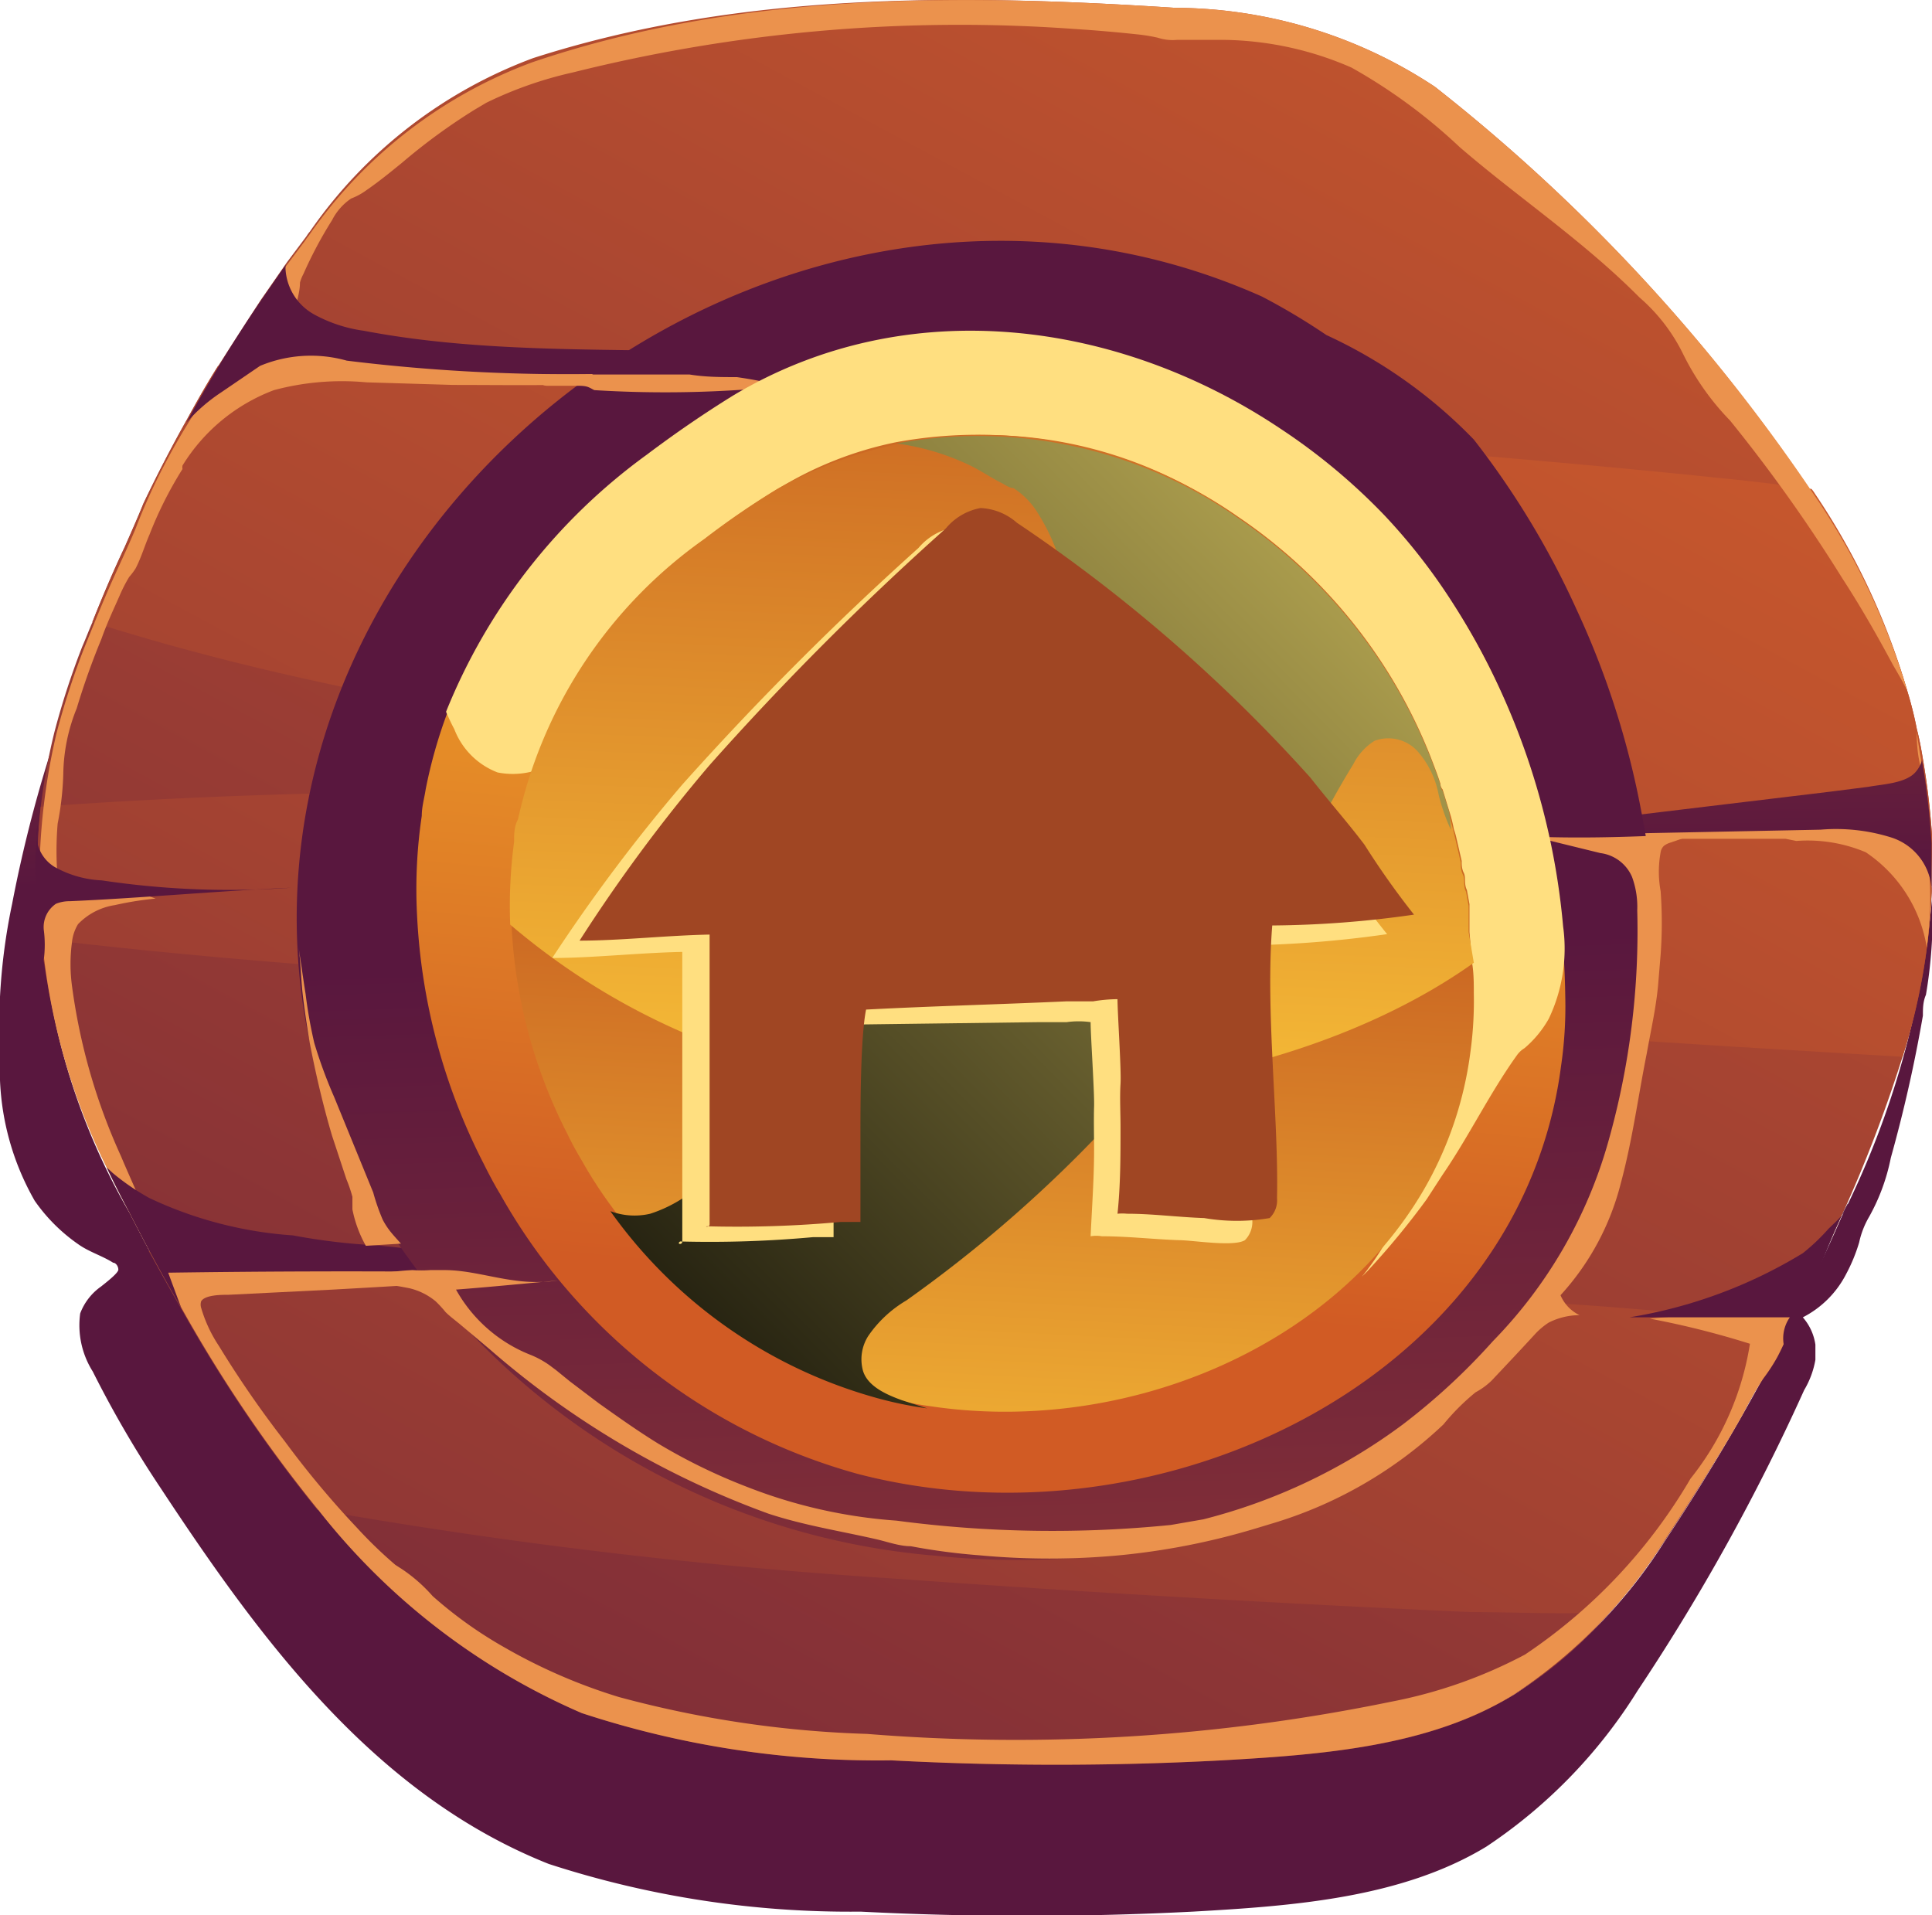 <svg xmlns="http://www.w3.org/2000/svg" xmlns:xlink="http://www.w3.org/1999/xlink" viewBox="0 0 44.57 44.18"><defs><style>.cls-1{isolation:isolate;}.cls-2{fill:url(#Áåçûìÿííûé_ãðàäèåíò_3);}.cls-3{fill:url(#Áåçûìÿííûé_ãðàäèåíò_3-2);}.cls-4{fill:url(#Áåçûìÿííûé_ãðàäèåíò_3-3);}.cls-5{fill:#eb924d;}.cls-6{fill:url(#Áåçûìÿííûé_ãðàäèåíò_3-4);}.cls-7{fill:url(#Áåçûìÿííûé_ãðàäèåíò_3-5);}.cls-8{fill:url(#Áåçûìÿííûé_ãðàäèåíò_3-6);}.cls-9{fill:url(#Áåçûìÿííûé_ãðàäèåíò_3-7);}.cls-10{fill:url(#Áåçûìÿííûé_ãðàäèåíò_3-8);}.cls-11{fill:url(#Áåçûìÿííûé_ãðàäèåíò_3-9);}.cls-12{fill:url(#Áåçûìÿííûé_ãðàäèåíò_7);}.cls-13{fill:#ffdf80;}.cls-14{fill:url(#Áåçûìÿííûé_ãðàäèåíò_12);}.cls-15{fill:url(#Áåçûìÿííûé_ãðàäèåíò_12-2);}.cls-16{mix-blend-mode:screen;fill:url(#Áåçûìÿííûé_ãðàäèåíò_11);}.cls-17{fill:#a04623;}</style><linearGradient id="Áåçûìÿííûé_ãðàäèåíò_3" x1="22.04" y1="-1.17" x2="22.26" y2="20.27" gradientUnits="userSpaceOnUse"><stop offset="0" stop-color="#cf5c2b"/><stop offset="1" stop-color="#59173e"/></linearGradient><linearGradient id="Áåçûìÿííûé_ãðàäèåíò_3-2" x1="38.1" y1="-8.21" x2="-0.49" y2="63.37" xlink:href="#Áåçûìÿííûé_ãðàäèåíò_3"/><linearGradient id="Áåçûìÿííûé_ãðàäèåíò_3-3" x1="33.76" y1="-0.16" x2="-4.83" y2="71.43" xlink:href="#Áåçûìÿííûé_ãðàäèåíò_3"/><linearGradient id="Áåçûìÿííûé_ãðàäèåíò_3-4" x1="38.83" y1="-1.34" x2="39.05" y2="20.09" xlink:href="#Áåçûìÿííûé_ãðàäèåíò_3"/><linearGradient id="Áåçûìÿííûé_ãðàäèåíò_3-5" x1="9.04" y1="-1.03" x2="9.26" y2="20.4" xlink:href="#Áåçûìÿííûé_ãðàäèåíò_3"/><linearGradient id="Áåçûìÿííûé_ãðàäèåíò_3-6" x1="39.83" y1="-1.35" x2="40.06" y2="20.08" xlink:href="#Áåçûìÿííûé_ãðàäèåíò_3"/><linearGradient id="Áåçûìÿííûé_ãðàäèåíò_3-7" x1="20.6" y1="-6.66" x2="14.74" y2="3.51" xlink:href="#Áåçûìÿííûé_ãðàäèåíò_3"/><linearGradient id="Áåçûìÿííûé_ãðàäèåíò_3-8" x1="7.84" y1="4.45" x2="3.71" y2="19.99" xlink:href="#Áåçûìÿííûé_ãðàäèåíò_3"/><linearGradient id="Áåçûìÿííûé_ãðàäèåíò_3-9" x1="23.81" y1="63.02" x2="22.51" y2="21.96" xlink:href="#Áåçûìÿííûé_ãðàäèåíò_3"/><linearGradient id="Áåçûìÿííûé_ãðàäèåíò_7" x1="24.53" y1="3.92" x2="22.1" y2="29.83" gradientUnits="userSpaceOnUse"><stop offset="0" stop-color="#ffca2b"/><stop offset="1" stop-color="#d15b24"/></linearGradient><linearGradient id="Áåçûìÿííûé_ãðàäèåíò_12" x1="21.97" y1="38.96" x2="22.87" y2="21.72" gradientUnits="userSpaceOnUse"><stop offset="0" stop-color="#ffce3b"/><stop offset="1" stop-color="#cc6923"/></linearGradient><linearGradient id="Áåçûìÿííûé_ãðàäèåíò_12-2" x1="22.51" y1="28.88" x2="23.4" y2="8.97" xlink:href="#Áåçûìÿííûé_ãðàäèåíò_12"/><linearGradient id="Áåçûìÿííûé_ãðàäèåíò_11" x1="38.44" y1="4.09" x2="9.33" y2="32.86" gradientUnits="userSpaceOnUse"><stop offset="0" stop-color="#f2de6d"/><stop offset="1"/></linearGradient></defs><g class="cls-1"><g id="Layer_2" data-name="Layer 2"><g id="layer_1-2" data-name="layer 1"><path class="cls-2" d="M.28,20.85A13.88,13.88,0,0,0,0,24.43a6.09,6.09,0,0,0,.8,3.27,4,4,0,0,0,1,1c.25.18.56.27.81.43.06,0,.12.08.12.16s-.3.31-.4.39a1.33,1.33,0,0,0-.48.62,2,2,0,0,0,.29,1.34A25,25,0,0,0,3.7,34.32C6,37.81,8.63,41.4,12.66,43a22.45,22.45,0,0,0,7.19,1.1,75.47,75.47,0,0,0,7.67,0c2.3-.13,4.81-.31,6.77-1.5A11.8,11.8,0,0,0,37.78,39a48.27,48.27,0,0,0,3.84-6.93,2.05,2.05,0,0,0,.26-.7c0-.12,0-.23,0-.35a1.22,1.22,0,0,0-.29-.63,2.3,2.3,0,0,0,1-1,3.87,3.87,0,0,0,.3-.73,2,2,0,0,1,.23-.59,4.63,4.63,0,0,0,.5-1.36,33.11,33.11,0,0,0,.74-3.28c0-.16,0-.32.07-.48a10.85,10.85,0,0,0,.15-2.13c0-.07,0-.14,0-.2a20.25,20.25,0,0,1-2.09,7.44,48.61,48.61,0,0,1-4.07,7.47,11.73,11.73,0,0,1-3.47,3.55c-2,1.2-4.45,1.38-6.73,1.51a71.92,71.92,0,0,1-7.63,0,21.87,21.87,0,0,1-7.14-1.09,15.63,15.63,0,0,1-6.08-4.69A39.83,39.83,0,0,1,3,28a15.27,15.27,0,0,1-1.7-11.06A30.69,30.69,0,0,0,.28,20.85Z"/><path class="cls-3" d="M44.56,20.44a1.27,1.27,0,0,1,0,.2,14.53,14.53,0,0,1-.67,3.74,32.56,32.56,0,0,1-1.42,3.7c-.35.79-.71,1.56-1.09,2.33l-.08.14a47.07,47.07,0,0,1-2.9,5,13.24,13.24,0,0,1-1.28,1.67,10,10,0,0,1-2.2,1.88c-1.94,1.2-4.44,1.38-6.72,1.51a71.92,71.92,0,0,1-7.63,0,21.87,21.87,0,0,1-7.14-1.09,15.56,15.56,0,0,1-6.08-4.69l0,0a32.9,32.9,0,0,1-3.14-4.64c-.26-.44-.5-.89-.75-1.33-.16-.29-.31-.58-.46-.87s-.37-.71-.54-1.07A16.85,16.85,0,0,1,.94,21.66a14.14,14.14,0,0,1,0-3.05,14.47,14.47,0,0,1,.31-1.7,17.73,17.73,0,0,1,.65-2c.08-.18.15-.37.23-.55.23-.58.48-1.17.75-1.74.14-.32.28-.63.43-1,.31-.65.64-1.29,1-1.93.23-.42.46-.83.72-1.24s.64-1,1-1.55l.07-.1.52-.75.45-.6a.76.76,0,0,1,.08-.11,10.86,10.86,0,0,1,5.15-4C17-.17,22-.15,27.1.18A10.94,10.94,0,0,1,33.1,2a41.06,41.06,0,0,1,8.7,9.36.76.76,0,0,1,.08.11A16.13,16.13,0,0,1,44,15.94s0,0,0,0a8.7,8.7,0,0,1,.22.88c.06.23.1.45.14.69,0,0,0,0,0,0h0a17.45,17.45,0,0,1,.22,1.91C44.56,19.81,44.56,20.13,44.56,20.44Z"/><path class="cls-4" d="M44.56,20.44a1.27,1.27,0,0,1,0,.2,14.53,14.53,0,0,1-.67,3.74l-4-.24Q32,23.63,24,23.21C16.27,22.8,8.59,22.56.94,21.66a14.14,14.14,0,0,1,0-3.05c7.65-.56,15.31-.35,23.07-.19l.31,0c-.44-.07-.88-.15-1.33-.21-6.75-1-14.2-1.74-20.86-3.86.23-.58.48-1.17.75-1.74.14-.32.28-.63.43-1,.31-.65.64-1.29,1-1.93.23-.42.46-.83.72-1.24,6.43-.19,13.08.74,19.25,1.27,5.1.44,10.23.78,15.32,1.31.73.07,1.46.16,2.19.26a.76.76,0,0,1,.08.11A16.13,16.13,0,0,1,44,15.94s0,0,0,0a8.7,8.7,0,0,1,.22.88c.06.23.1.45.14.69,0,0,0,0,0,0h0a17.45,17.45,0,0,1,.22,1.91C44.56,19.81,44.56,20.13,44.56,20.44Zm-3.35,10.1C39,30.3,36.75,30.08,34.5,30q-6.72-.2-13.42-.56C16.6,29.22,12.19,29,7.7,29c-1.32,0-2.8-.11-4.27-.14.25.44.49.89.75,1.33a32.9,32.9,0,0,0,3.14,4.64,121.17,121.17,0,0,0,13.21,1.58q6.69.48,13.41.78c1.07,0,2.12.06,3.17,0a13.24,13.24,0,0,0,1.28-1.67,47.07,47.07,0,0,0,2.9-5Z"/><path class="cls-5" d="M41.88,11.46A16.13,16.13,0,0,1,44,15.94c-.1-.21-.22-.41-.33-.6-.37-.69-.76-1.37-1.17-2a35.8,35.8,0,0,0-2.59-3.64,6,6,0,0,1-1.09-1.55,4.12,4.12,0,0,0-1-1.29C36.52,5.55,35,4.54,33.67,3.39a12.67,12.67,0,0,0-2.49-1.83A7.57,7.57,0,0,0,28.25.92c-.37,0-.73,0-1.1,0a1.09,1.09,0,0,1-.44-.05,4,4,0,0,0-.5-.08c-.47-.05-.93-.09-1.4-.12a36.77,36.77,0,0,0-11.59,1,9,9,0,0,0-2,.7l-.27.16A13.72,13.72,0,0,0,9.28,3.75c-.27.22-.54.44-.83.64a1.48,1.48,0,0,1-.35.19,1.33,1.33,0,0,0-.44.5A9.56,9.56,0,0,0,7,6.32a.93.93,0,0,0-.08.2c0,.22-.08.45-.13.68A1.69,1.69,0,0,1,6,7l.07-.1.52-.75.45-.6a.76.76,0,0,1,.08-.11,10.86,10.86,0,0,1,5.15-4C17-.17,22-.15,27.1.18A10.94,10.94,0,0,1,33.1,2,41.29,41.29,0,0,1,41.88,11.46Z"/><path class="cls-5" d="M44.32,17.54c0,.07,0,.14,0,.21a3.14,3.14,0,0,1-.1-.87v0C44.24,17.08,44.28,17.3,44.32,17.54Z"/><path class="cls-5" d="M41.44,19.4a3.46,3.46,0,0,1,1.6.26,3.27,3.27,0,0,1,1.41,2.2,8.51,8.51,0,0,0,0-2.31,1,1,0,0,0-.12-.38.78.78,0,0,0-.37-.27,6.64,6.64,0,0,0-3.75,0c-.78.13-1.56.22-2.34.28s-1.58.09-2.36.08a1,1,0,0,0-.48,0c-.19.1,0,.09.14.09h1.21l2.4,0,2.41,0Z"/><path class="cls-5" d="M38.39,35.55a11.65,11.65,0,0,1-3.48,3.55c-1.94,1.2-4.44,1.38-6.72,1.51a71.92,71.92,0,0,1-7.63,0,21.87,21.87,0,0,1-7.14-1.09,15.56,15.56,0,0,1-6.08-4.69,32.48,32.48,0,0,1-3.16-4.67C3.75,29.43,3.35,28.69,3,28c-.19-.36-.37-.71-.54-1.07a14.86,14.86,0,0,1-1.16-10,17.73,17.73,0,0,1,.65-2c.17-.42.34-.84.52-1.26s.46-1,.66-1.48a13.61,13.61,0,0,1,.66-1.46A14.7,14.7,0,0,1,5.55,8.09a1.13,1.13,0,0,1,.37-.32,1.35,1.35,0,0,1,.45,0c.5,0,1,.06,1.5.1a44.41,44.41,0,0,0,4.75.63c.79,0,1.58-.16,2.37-.2.41,0,.82,0,1.22,0l.61.05.31,0a1.09,1.09,0,0,0,.18,0l.15,0a11.17,11.17,0,0,1-1.15.24c-.38.06-.77.12-1.15.16-.78.08-1.57.12-2.35.13s-1.57,0-2.36,0l-2-.06A6.06,6.06,0,0,0,6.32,9a4.22,4.22,0,0,0-2.11,1.74.22.22,0,0,0,0,.08,8.9,8.9,0,0,0-.76,1.51c-.11.25-.19.53-.32.78a1.49,1.49,0,0,1-.15.2,3.48,3.48,0,0,0-.22.43c-.14.32-.29.63-.42,1a16.83,16.83,0,0,0-.57,1.6,4.16,4.16,0,0,0-.31,1.51A6.8,6.8,0,0,1,1.33,19a7.55,7.55,0,0,0,0,1.26,7.66,7.66,0,0,1,2.26.47,7.36,7.36,0,0,0-.94.15,1.49,1.49,0,0,0-.85.44,1,1,0,0,0-.14.42,3.78,3.78,0,0,0,0,1,13.83,13.83,0,0,0,1.13,3.93c.13.31.27.62.41.94a1.55,1.55,0,0,0,.47.7,1.84,1.84,0,0,0,.65.21c.45.08.87.27,1.33.36a15.8,15.8,0,0,0,2.74.35c1.65,0,3.35-.3,4.95.15l-.78.06c-1.63.12-3.25.22-4.88.31l-2.41.12c-.16,0-.54,0-.63.15a.26.26,0,0,0,0,.15,3.21,3.21,0,0,0,.41.88,23.87,23.87,0,0,0,1.52,2.2,21.31,21.31,0,0,0,1.67,2,10.07,10.07,0,0,0,.88.85l.17.11a3.64,3.64,0,0,1,.69.61A9.66,9.66,0,0,0,11.63,38a12.73,12.73,0,0,0,2.65,1.15A24.78,24.78,0,0,0,20,40a42.92,42.92,0,0,0,12.08-.74,11,11,0,0,0,3.1-1.09A12.42,12.42,0,0,0,39,34.11,6.62,6.62,0,0,0,40.37,31a20,20,0,0,0-2.31-.58c.79-.07,1.57-.16,2.36-.24a1.22,1.22,0,0,1,.27,0,.69.69,0,0,0,.2,0,2.58,2.58,0,0,0,.29,0s.27,0,.28-.06A5.39,5.39,0,0,1,41,31.31a4.13,4.13,0,0,1-.32.49,6.94,6.94,0,0,0-.46.8c-.19.34-.39.68-.59,1C39.22,34.27,38.81,34.91,38.39,35.55Z"/><path class="cls-6" d="M33.52,19.31,42,19.14a4.25,4.25,0,0,1,1.63.18,1.34,1.34,0,0,1,.93,1.18.07.07,0,0,1,0-.05c0-.32,0-.64,0-1a17.45,17.45,0,0,0-.22-1.91.73.73,0,0,1-.14.26c-.22.27-.76.29-1.09.35l-.86.11Z"/><path class="cls-7" d="M3.88,29.36l.3.81C3.75,29.43,3.35,28.69,3,28c-.19-.36-.37-.71-.54-1.07l.14.13a5.32,5.32,0,0,0,.85.58,9.21,9.21,0,0,0,3.31.86,14.25,14.25,0,0,0,1.94.23q3.78.39,7.57.72Q10.06,29.27,3.88,29.36Z"/><path class="cls-8" d="M41.59,28.91a11.09,11.09,0,0,1-4,1.48c1.23,0,2.47,0,3.7,0a.85.85,0,0,0-.12.72l.73-1.69c.24-.54.44-1.13.73-1.66,0,.19-.31.45-.45.59A4.65,4.65,0,0,1,41.59,28.91Z"/><path class="cls-9" d="M18.88,8.23A41.71,41.71,0,0,1,8,8.32a3.05,3.05,0,0,0-2,.12l-.91.62a4,4,0,0,0-.79.69c.54-1,1.13-1.95,1.77-2.89l.52-.75a.65.65,0,0,0,0,.14,1.28,1.28,0,0,0,.65,1,3.32,3.32,0,0,0,1.15.38C11.79,8.28,15.43,7.94,18.88,8.23Z"/><path class="cls-10" d="M.88,19a.87.87,0,0,0,.38,1,2.45,2.45,0,0,0,1.09.31,19.91,19.91,0,0,0,4.36.17c-1.65.07-3.46.24-5.1.31a.83.83,0,0,0-.32.06.65.65,0,0,0-.28.6,2.66,2.66,0,0,1,0,.69A10,10,0,0,1,.88,19Z"/><path class="cls-11" d="M37.86,18.7a19.57,19.57,0,0,0-1.49-4.64A19.35,19.35,0,0,0,34,10.14a11.29,11.29,0,0,0-3.4-2.41,15,15,0,0,0-1.49-.89C18.41,2.07,5.83,11.32,6.91,22.53a12.82,12.82,0,0,0,1.76,5.36,16.71,16.71,0,0,0,12.92,8,18.17,18.17,0,0,0,5.93-.36,14,14,0,0,0,9-6.85A15.44,15.44,0,0,0,37.86,18.7Zm-4.8,8.44a10.47,10.47,0,0,1-6.79,5.15,13.91,13.91,0,0,1-4.46.27,12.6,12.6,0,0,1-9.71-6,10,10,0,0,1-1.31-4,9.7,9.7,0,0,1,0-1.32c0-.2,0-.39,0-.59s0-.19-.06-.29a1.79,1.79,0,0,1,0-.92,1.18,1.18,0,0,1,.51-.8,1.61,1.61,0,0,1,.72-.19,11.65,11.65,0,0,1,1.77-.07L11.46,18a8.27,8.27,0,0,1,.28-1c.13-.31.3-.59.44-.89a8.51,8.51,0,0,1,.89-1.35,12.8,12.8,0,0,1,5.07-4,12.22,12.22,0,0,1,3.13-.91,11.15,11.15,0,0,1,6.19.84c.4.18.74.46,1.12.67a8.57,8.57,0,0,1,2.55,1.81,14.79,14.79,0,0,1,1.79,3A15,15,0,0,1,34,19.67a9.44,9.44,0,0,1,0,3.89c-1.53.08-3.05.1-4.58.06l4.17.46c.44,0,.21.44.11.71a2.29,2.29,0,0,0-.11.74,2.45,2.45,0,0,1-.1.66c-.06.17-.13.32-.2.48l-.12.24C33.16,27,33.06,27.08,33.06,27.14Z"/><path class="cls-5" d="M34.44,30.94a10.74,10.74,0,0,0,2.67-4.63A17.83,17.83,0,0,0,37.77,21a2,2,0,0,0-.12-.77.92.92,0,0,0-.73-.55l-1.55-.38c1.22.05,2.55,0,3.77-.07l-.61.21a.46.46,0,0,0-.14.07.25.25,0,0,0-.08.15,2.47,2.47,0,0,0,0,.9,10.16,10.16,0,0,1,0,1.46l-.06.72c-.05.53-.16,1-.26,1.56-.2,1-.33,2-.6,3A6,6,0,0,1,36,29.88a.9.9,0,0,0,.44.46,1.58,1.58,0,0,0-.71.17,1.64,1.64,0,0,0-.32.27c-.33.36-.67.72-1,1.07a1.68,1.68,0,0,1-.37.27,5.18,5.18,0,0,0-.74.74,9.84,9.84,0,0,1-4,2.3l-.33.1a16.26,16.26,0,0,1-3.15.62,17.32,17.32,0,0,1-3.22,0,14.43,14.43,0,0,1-1.59-.21c-.26,0-.53-.1-.79-.16-.83-.19-1.67-.32-2.49-.59a20.37,20.37,0,0,1-6.44-3.8l-.69-.58c-.11-.09-.23-.18-.32-.27a2.73,2.73,0,0,0-.23-.25,1.48,1.48,0,0,0-.6-.3,7.64,7.64,0,0,0-1.07-.14.37.37,0,0,1,.31-.18,5.7,5.7,0,0,1,.83-.1,2.81,2.81,0,0,0,.41,0h.32c.55,0,1.08.17,1.63.24a3.57,3.57,0,0,0,1,0c-.78.07-1.57.15-2.36.21a3.39,3.39,0,0,0,1.73,1.51,2.13,2.13,0,0,1,.42.23l.16.12.32.26.66.5c.45.32.9.64,1.37.93a13.1,13.1,0,0,0,2.05,1,11.68,11.68,0,0,0,3.45.78,27.38,27.38,0,0,0,6.33.1l.75-.13a13.11,13.11,0,0,0,4.59-2.18A14.82,14.82,0,0,0,34.44,30.94Z"/><path class="cls-5" d="M8.61,27.51l-.9-2.2a11,11,0,0,1-.46-1.25,10.68,10.68,0,0,1-.2-1.13c-.06-.37-.11-.75-.17-1.12.06.36.06.74.1,1.1s.1.75.16,1.12c.14.73.31,1.46.52,2.17l.33,1a3.31,3.31,0,0,1,.14.41c0,.09,0,.19,0,.29a2.84,2.84,0,0,0,.31.84l.81-.05s-.19-.21-.22-.25a1.57,1.57,0,0,1-.2-.3A4.73,4.73,0,0,1,8.61,27.51Z"/><path class="cls-5" d="M13.71,9a26.49,26.49,0,0,0,4.36-.09A10.32,10.32,0,0,0,17,8.7c-.36,0-.72,0-1.09-.06H13.73c-.36,0-.73,0-1.09,0a.57.57,0,0,0-.13,0,.27.27,0,0,0,0,.2c0,.07.12.06.19.06.22,0,.44,0,.65,0S13.59,8.94,13.71,9Z"/><path class="cls-12" d="M36.11,23a9.48,9.48,0,0,1-.1,1.61,10.05,10.05,0,0,1-1.28,3.75,0,0,0,0,1,0,0c-2.8,4.81-9.35,7.1-14.95,5.64a13.61,13.61,0,0,1-8.24-6.45c-.14-.23-.27-.48-.39-.72a14,14,0,0,1-1.53-5.74,11.52,11.52,0,0,1,.11-2.27c0-.21.06-.41.09-.61a11.19,11.19,0,0,1,.49-1.74,13.59,13.59,0,0,1,4.63-5.93c.65-.49,1.32-.95,2-1.37,4-2.39,8.87-1.74,12.62.77a14.15,14.15,0,0,1,5.29,6.56c.1.24.19.49.28.74l.06.16.18.58c.08.26.15.53.21.8,0,.1.05.2.07.3s.05.21.07.31,0,.22.07.33.05.31.08.47v0l.06.39a.15.15,0,0,0,0,.07l.06.51s0,.06,0,.08C36.07,21.81,36.1,22.38,36.11,23Z"/><path class="cls-13" d="M32.91,27.67a18,18,0,0,1-1.37,1.66l-.12.12a6,6,0,0,0,.75-1.18q.34-.63.63-1.29a7.75,7.75,0,0,0,.49-1.32,6,6,0,0,0,0-.94,7.43,7.43,0,0,1,.18-1,3.17,3.17,0,0,0,0-.69,14.71,14.71,0,0,0-.09-1.49,13.24,13.24,0,0,0-.68-2.91l-.07-.16A9.84,9.84,0,0,0,26,12.29a10.68,10.68,0,0,0-6.75.92c-.26.11-.52.24-.77.37a22.23,22.23,0,0,0-2.88,1.83c-.9.66-1.73,1.44-2.66,2.06a1.8,1.8,0,0,1-1.46.35,1.73,1.73,0,0,1-1-1c-.07-.13-.13-.26-.19-.4a13.59,13.59,0,0,1,4.63-5.93c.65-.49,1.32-.95,2-1.37,4-2.39,8.87-1.74,12.62.77a14,14,0,0,1,2.4,2,13.59,13.59,0,0,1,1.56,2,16.55,16.55,0,0,1,2.56,7.48,3.76,3.76,0,0,1-.33,2.13,2.49,2.49,0,0,1-.56.68.59.59,0,0,0-.18.17c-.63.88-1.1,1.86-1.71,2.75Z"/><path class="cls-14" d="M34,22.92a8.65,8.65,0,0,1-.08,1.36,8.51,8.51,0,0,1-1.07,3.16v0c-2.17,3.73-7,5.66-11.39,5h0a8.7,8.7,0,0,1-1.13-.23,11.21,11.21,0,0,1-6.18-4.32,10.24,10.24,0,0,1-.73-1.12c-.12-.2-.23-.4-.33-.61a11.78,11.78,0,0,1-1.29-4.84,11.16,11.16,0,0,1,.09-1.91c0-.18,0-.35.09-.52a10.73,10.73,0,0,1,4.29-6.46,18.77,18.77,0,0,1,1.69-1.16,8.39,8.39,0,0,1,2.72-1.07,10.46,10.46,0,0,1,7.88,1.72,12,12,0,0,1,4.44,5.53c.08.21.16.41.23.63,0,0,0,.08.05.13l.15.49a3.39,3.39,0,0,1,.11.43s0,0,0,0a1.66,1.66,0,0,1,.06.21l.06.26.06.26c0,.09,0,.18.05.28s0,.26.07.39v0l.06.33V21c0,.14,0,.29,0,.43s0,0,0,.07l.06.71C34,22.45,34,22.69,34,22.92Z"/><path class="cls-15" d="M34,22.21c-3.61,2.57-9.46,3.66-14.6,2.7a15.94,15.94,0,0,1-7.63-3.58,11.16,11.16,0,0,1,.09-1.91c0-.18,0-.35.09-.52a10.73,10.73,0,0,1,4.29-6.46,18.77,18.77,0,0,1,1.69-1.16,9.85,9.85,0,0,1,10.6.65,12,12,0,0,1,4.44,5.53c.08.21.16.41.23.63,0,0,0,.08.05.13l.15.49c.07.22.13.45.18.67l.06.26.06.26c0,.09,0,.18.05.28s0,.26.07.39v0l.06.33V21c0,.14,0,.29,0,.43s0,0,0,.07Z"/><path class="cls-16" d="M33.47,19.14a4.42,4.42,0,0,1-.28-.8,2.1,2.1,0,0,0-.48-1,.91.91,0,0,0-1-.25,1.35,1.35,0,0,0-.49.54c-.62,1-1.13,2.09-1.74,3.11A30.64,30.64,0,0,1,20.91,30a2.77,2.77,0,0,0-.88.82,1,1,0,0,0-.13.77c.09.39.57.59.9.71l.59.19a8.7,8.7,0,0,1-1.13-.23,11.21,11.21,0,0,1-6.18-4.32A1.58,1.58,0,0,0,15,28a3.15,3.15,0,0,0,1.4-.92,36.76,36.76,0,0,0,7-8.71,10.13,10.13,0,0,0,1.19-3.21,4.66,4.66,0,0,0-.64-3.31,1.79,1.79,0,0,0-.57-.59c-.08,0-.17-.06-.26-.11-.28-.14-.53-.32-.82-.45a5.69,5.69,0,0,0-1.62-.47,10.46,10.46,0,0,1,7.88,1.72,12,12,0,0,1,4.44,5.53c.08.21.16.41.23.63,0,0,0,.08.05.13l.15.49A3.39,3.39,0,0,1,33.47,19.14Z"/><path class="cls-13" d="M28.72,21.81A25.58,25.58,0,0,0,32,21.55a16,16,0,0,1-1.15-1.61c-.4-.53-.81-1-1.25-1.55a35.85,35.85,0,0,0-6.77-5.88,1.36,1.36,0,0,0-.84-.34,1.39,1.39,0,0,0-.8.47,70.19,70.19,0,0,0-5.45,5.46,39.52,39.52,0,0,0-3,4c.94,0,2-.12,3-.14v6.68c0,.09-.14.06-.05,0a26.24,26.24,0,0,0,3.07-.1c.15,0,.31,0,.47,0,0-.32,0-.66,0-1s0-.65,0-1a28,28,0,0,1,.13-2.9L24,23.58l.61,0a2,2,0,0,1,.55,0c0,.31.09,1.62.08,1.94s0,.68,0,1c0,.67-.05,1.34-.08,2a.76.76,0,0,1,.26,0c.6,0,1.19.07,1.78.09.31,0,1.26.16,1.52,0a.6.6,0,0,0,.17-.46C28.87,26.22,28.55,23.79,28.72,21.81Z"/><path class="cls-17" d="M29.35,21.35a23.88,23.88,0,0,0,3.27-.25,18.69,18.69,0,0,1-1.14-1.61c-.4-.53-.82-1-1.25-1.55a36.16,36.16,0,0,0-6.77-5.88,1.36,1.36,0,0,0-.84-.34,1.36,1.36,0,0,0-.8.47,66.85,66.85,0,0,0-5.45,5.46,37.19,37.19,0,0,0-3,4.05c.94,0,2-.12,3-.14v6.68c0,.09-.14.05-.05.05a26.32,26.32,0,0,0,3.07-.1c.15,0,.31,0,.46,0,0-.31,0-.65,0-1s0-.65,0-1c0-.65,0-2.26.13-2.9,1.54-.08,3.09-.12,4.63-.19.2,0,.41,0,.61,0a3.53,3.53,0,0,1,.56-.05c0,.32.09,1.63.07,1.95s0,.68,0,1c0,.67,0,1.34-.07,2A1.13,1.13,0,0,1,26,28c.59,0,1.18.08,1.78.1a4.49,4.49,0,0,0,1.51,0,.57.57,0,0,0,.17-.46C29.5,25.77,29.19,23.34,29.35,21.35Z"/></g></g></g></svg>